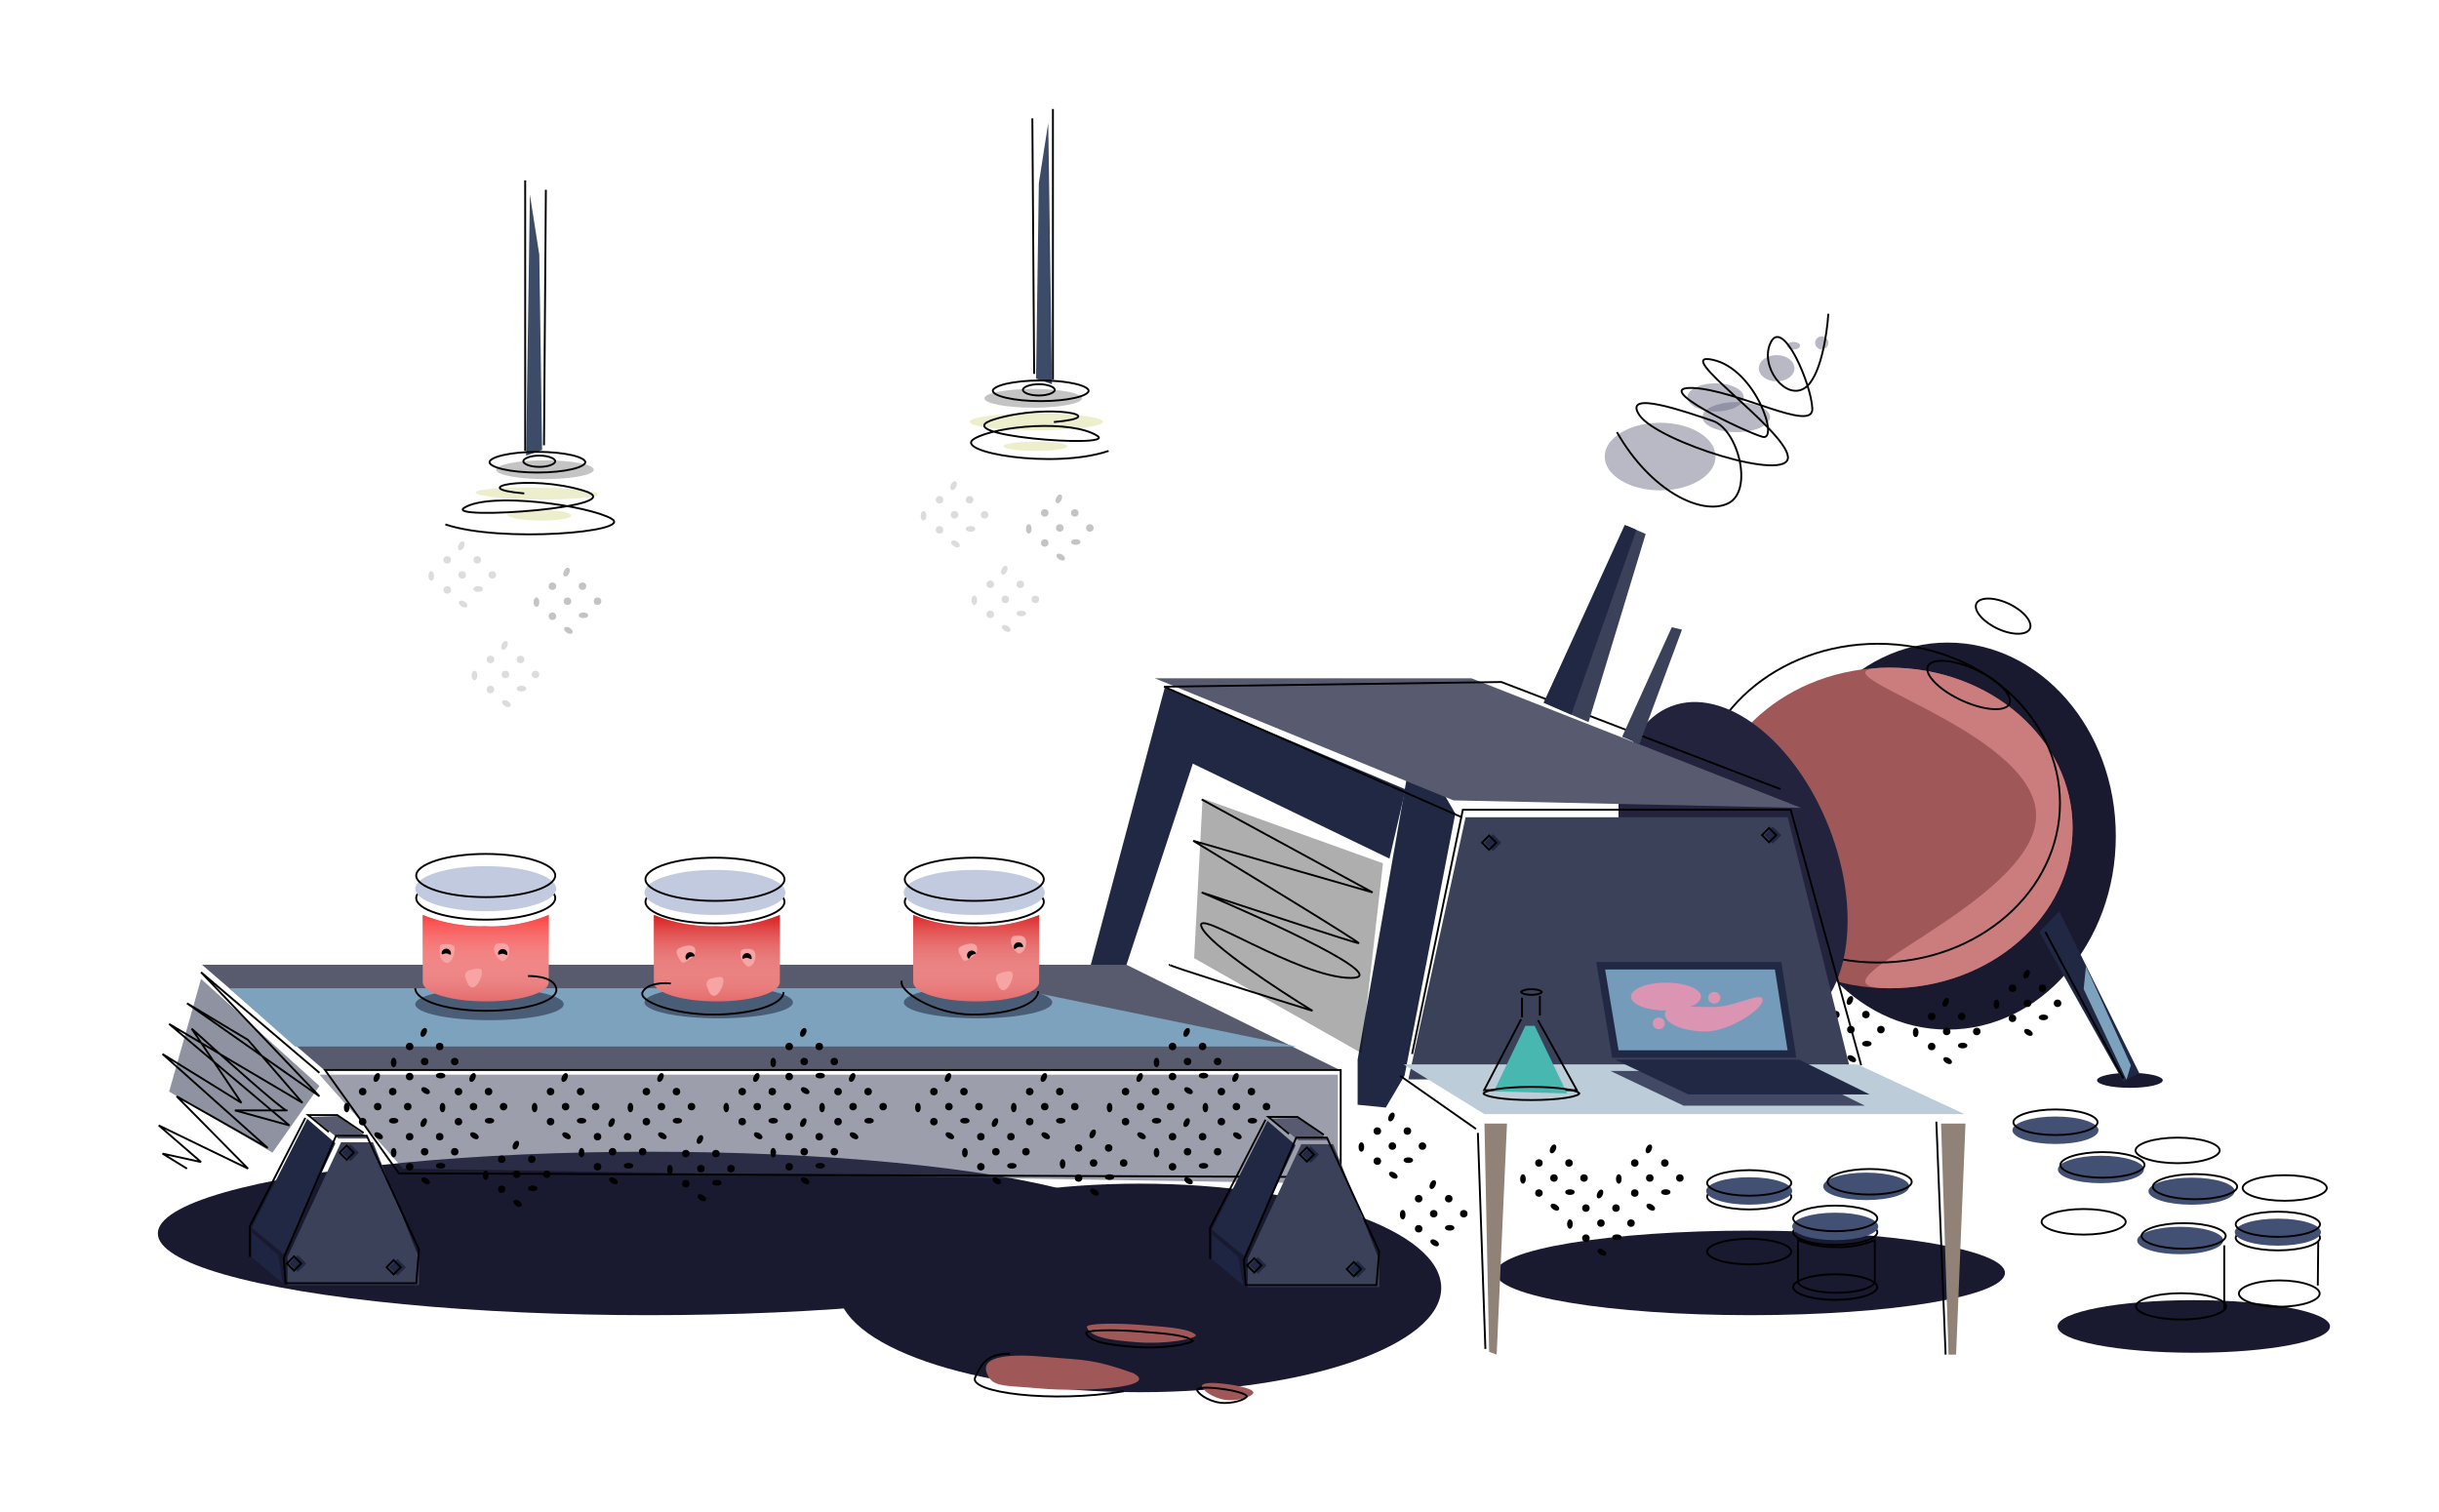 <svg width="1298" height="805" viewBox="0 0 1298 805" fill="none" xmlns="http://www.w3.org/2000/svg">
<ellipse cx="1133.5" cy="575" rx="17.5" ry="4" fill="#191930"/>
<ellipse cx="1036.5" cy="445" rx="89.5" ry="103" fill="#191930"/>
<ellipse cx="1005.6" cy="440.672" rx="97.396" ry="85.328" fill="#9F5757"/>
<path d="M1085.31 496.089L1095.86 485L1138.47 571.14L1129.91 575.62L1085.31 496.089Z" fill="#212844"/>
<path d="M1108.9 526.413L1110.11 514.291L1134 567L1131.67 574.725L1108.9 526.413Z" fill="#7DA2BD"/>
<path d="M1088.5 496L1130 574" stroke="black"/>
<path d="M1103 440.672C1103 487.797 1059.39 526 1005.6 526C951.814 526 1083.6 481.2 1083.6 434.075C1083.6 386.949 951.814 355.344 1005.6 355.344C1059.39 355.344 1103 393.547 1103 440.672Z" fill="#CB7D7D"/>
<path d="M1096.29 427.477C1096.29 474.266 1052.97 512.305 999.396 512.305C945.818 512.305 902.5 474.266 902.5 427.477C902.5 380.688 945.818 342.649 999.396 342.649C1052.97 342.649 1096.29 380.688 1096.29 427.477Z" stroke="black"/>
<path d="M1080.39 334.322C1079.79 336.072 1077.75 337.156 1074.66 337.297C1071.6 337.437 1067.69 336.64 1063.65 334.847C1059.62 333.055 1056.26 330.627 1054.11 328.173C1051.92 325.688 1051.07 323.325 1051.68 321.575C1052.28 319.824 1054.32 318.741 1057.41 318.599C1060.47 318.459 1064.38 319.257 1068.42 321.049C1072.46 322.841 1075.81 325.269 1077.97 327.724C1080.15 330.208 1081 332.571 1080.39 334.322Z" stroke="black"/>
<path d="M1069.54 374.277C1069.17 375.345 1068.27 376.177 1066.84 376.726C1065.42 377.274 1063.51 377.519 1061.25 377.44C1056.73 377.283 1050.87 375.837 1044.75 373.123C1038.63 370.408 1033.47 366.956 1030.05 363.589C1028.34 361.904 1027.09 360.26 1026.37 358.76C1025.66 357.26 1025.49 355.954 1025.86 354.885C1026.23 353.817 1027.13 352.985 1028.56 352.436C1029.99 351.887 1031.89 351.643 1034.15 351.722C1038.68 351.879 1044.54 353.325 1050.65 356.039C1056.77 358.754 1061.94 362.205 1065.35 365.573C1067.06 367.257 1068.31 368.902 1069.03 370.402C1069.75 371.902 1069.91 373.208 1069.54 374.277Z" stroke="black"/>
<ellipse cx="922.288" cy="460.76" rx="55" ry="91" transform="rotate(-21.291 922.288 460.76)" fill="#23233D"/>
<circle cx="977" cy="540" r="2" fill="black"/>
<circle cx="985" cy="548" r="2" fill="black"/>
<circle cx="993" cy="540" r="2" fill="black"/>
<ellipse cx="993.5" cy="555.5" rx="2.5" ry="1.5" fill="black"/>
<ellipse cx="984.5" cy="532.5" rx="1.5" ry="2.5" transform="rotate(25.054 984.5 532.5)" fill="black"/>
<circle cx="1001" cy="548" r="2" fill="black"/>
<ellipse cx="985.5" cy="563.5" rx="2.5" ry="1.5" transform="rotate(31.672 985.5 563.5)" fill="black"/>
<ellipse cx="968.5" cy="548.5" rx="1.5" ry="2.5" fill="black"/>
<circle cx="977" cy="556" r="2" fill="black"/>
<ellipse cx="606.5" cy="685.5" rx="160.5" ry="55.5" fill="#191930"/>
<ellipse cx="931.5" cy="677.5" rx="135.5" ry="22.5" fill="#191930"/>
<ellipse cx="345.5" cy="656.5" rx="261.5" ry="43.5" fill="#191930"/>
<path d="M107.5 513.5H599.5L713 569.5H172.5L107.5 513.5Z" fill="#585B6E"/>
<path d="M122 526H539.5L690 557H157L122 526Z" fill="#7DA2BD"/>
<path opacity="0.5" d="M170 572H712V630L214.5 622L170 572Z" fill="#3B4158"/>
<path d="M212.258 624.501L172.972 569.5H713.5V626.498L212.258 624.501Z" stroke="black"/>
<path opacity="0.5" d="M107 521L170 578L145 613.5L90 581L107 521Z" fill="#212844"/>
<path d="M170 571L107 517.5L170 583.5L99.5 534L132 553.5L161 587L90 545L154 599L125 591C135 591 154.5 591 152.5 591C150.5 591 118 562 102 547.5L128.5 587L86.5 561L142.5 611L94 583.5L132 622L84.5 599L107 618.5L86.5 614L99.5 622" stroke="black"/>
<path d="M181.5 608H198.5L223 669.5V684H153V669L181.5 608Z" fill="#3B4158"/>
<path d="M196.5 606L180 594L166 594.5L180 606H196.5Z" fill="#585B6F"/>
<path d="M193.5 603L179.5 593.5H164L175 602.5" stroke="black"/>
<path d="M151 667.5L178.5 608.5L163.5 595.5L134 653.5L151 667.5Z" fill="#212844"/>
<path d="M134 669.228L150.5 683L148 668L134 656V669.228Z" fill="#1E2543"/>
<path d="M151.007 669.585L178.83 604.5H195.179L222.991 665.09L221.539 683H151.966L151.007 669.585Z" stroke="black"/>
<rect x="182" y="613.5" width="6.364" height="6.364" transform="rotate(-45 182 613.5)" fill="#212844"/>
<rect x="180.707" y="613.5" width="5.364" height="5.364" transform="rotate(-45 180.707 613.5)" stroke="black"/>
<rect x="207" y="674.5" width="6.364" height="6.364" transform="rotate(-45 207 674.5)" fill="#212844"/>
<rect x="205.707" y="674.5" width="5.364" height="5.364" transform="rotate(-45 205.707 674.5)" stroke="black"/>
<rect x="154" y="672.5" width="6.364" height="6.364" transform="rotate(-45 154 672.5)" fill="#212844"/>
<rect x="152.707" y="672.5" width="5.364" height="5.364" transform="rotate(-45 152.707 672.5)" stroke="black"/>
<path d="M162.5 595L133 652.5V669" stroke="black"/>
<path d="M779.965 435H951.412L986 574.5H749.5L779.965 435Z" fill="#3B4158"/>
<path d="M990.5 567L953 431H778.5L751.5 561" stroke="black"/>
<path d="M752.083 394.5L722.5 564V588L737.5 589.5L747.5 572.5L774.5 433L752.083 394.5Z" fill="#212844"/>
<path d="M739.463 457L634 406.072L643.542 376L748 420.138L739.463 457Z" fill="#212844"/>
<path d="M620 365.5L644.5 377L599.5 513.5H580.5L620 365.5Z" fill="#212844"/>
<path d="M614.5 361L773.5 426L958.5 430L783 361H614.5Z" fill="#585B6F"/>
<path d="M778 435L619.5 365.5L799 363L947.5 420" stroke="black"/>
<rect x="790" y="448.5" width="6.364" height="6.364" transform="rotate(-45 790 448.5)" fill="#212844"/>
<rect x="788.707" y="448.5" width="5.364" height="5.364" transform="rotate(-45 788.707 448.5)" stroke="black"/>
<rect x="939" y="444.5" width="6.364" height="6.364" transform="rotate(-45 939 444.5)" fill="#212844"/>
<rect x="937.707" y="444.5" width="5.364" height="5.364" transform="rotate(-45 937.707 444.5)" stroke="black"/>
<path opacity="0.32" d="M640 425L736 459.5L724.5 560.5L635.5 510L640 425Z" fill="black"/>
<path d="M639.5 425.5L730.5 475L635 447.5C665 465.667 724.6 502 723 502C721.4 502 666.667 484 639.5 475C675.333 490.167 741.4 520.5 719 520.5C691 520.5 634.5 482 639.5 493.5C643.5 502.7 680.5 527 698.5 538C672.167 529.833 620.1 513.5 622.5 513.5" stroke="black"/>
<path d="M790 598H802L796.5 721L792.5 719.5L790 598Z" fill="#918278"/>
<path d="M1033 598H1046L1041 721H1037L1033 598Z" fill="#918278"/>
<path d="M747 566.5H988.5L1045.5 593H790L747 566.5Z" fill="#BCCCD8"/>
<path d="M745.17 572.624L785.518 600.882" stroke="black"/>
<path d="M692.5 609H709.5L734 670.5V685H664V670L692.5 609Z" fill="#3B4158"/>
<path d="M707.5 607L691 595L677 595.5L691 607H707.5Z" fill="#585B6F"/>
<path d="M704.5 604L690.5 594.5H675L686 603.5" stroke="black"/>
<path d="M662 668.5L689.5 609.5L674.5 596.5L645 654.5L662 668.5Z" fill="#212844"/>
<path d="M645 670.228L661.5 684L659 669L645 657V670.228Z" fill="#1E2543"/>
<path d="M662.007 670.585L689.83 605.5H706.179L733.991 666.09L732.539 684H662.966L662.007 670.585Z" stroke="black"/>
<rect x="693" y="614.5" width="6.364" height="6.364" transform="rotate(-45 693 614.5)" fill="#212844"/>
<rect x="691.707" y="614.5" width="5.364" height="5.364" transform="rotate(-45 691.707 614.5)" stroke="black"/>
<rect x="718" y="675.5" width="6.364" height="6.364" transform="rotate(-45 718 675.5)" fill="#212844"/>
<rect x="716.707" y="675.5" width="5.364" height="5.364" transform="rotate(-45 716.707 675.5)" stroke="black"/>
<rect x="665" y="673.5" width="6.364" height="6.364" transform="rotate(-45 665 673.5)" fill="#212844"/>
<rect x="663.707" y="673.5" width="5.364" height="5.364" transform="rotate(-45 663.707 673.5)" stroke="black"/>
<path d="M673.5 596L644 653.5V670" stroke="black"/>
<ellipse cx="993.168" cy="631.444" rx="22.895" ry="7.308" fill="#415073"/>
<path d="M1017.39 629.008C1017.39 629.788 1016.9 630.62 1015.79 631.453C1014.7 632.28 1013.08 633.047 1011.04 633.699C1006.96 635.002 1001.29 635.816 995 635.816C988.715 635.816 983.045 635.002 978.963 633.699C976.919 633.047 975.302 632.28 974.206 631.453C973.101 630.62 972.605 629.788 972.605 629.008C972.605 628.227 973.101 627.395 974.206 626.562C975.302 625.735 976.919 624.969 978.963 624.316C983.045 623.013 988.715 622.199 995 622.199C1001.29 622.199 1006.96 623.013 1011.04 624.316C1013.08 624.969 1014.7 625.735 1015.79 626.562C1016.9 627.395 1017.39 628.227 1017.39 629.008Z" stroke="black"/>
<path d="M976.99 663.722C976.99 663.722 986.758 664.635 997.747 660.068V681.809C997.747 685.274 988.739 688.083 977.295 688.083C965.85 688.083 956.842 685.274 956.842 681.809V660.068C967.221 664.331 976.99 663.722 976.99 663.722Z" stroke="black"/>
<path d="M999.079 685.038C999.079 685.818 998.583 686.65 997.479 687.483C996.383 688.31 994.765 689.077 992.721 689.729C988.639 691.032 982.969 691.846 976.684 691.846C970.399 691.846 964.729 691.032 960.647 689.729C958.603 689.077 956.986 688.31 955.89 687.483C954.786 686.65 954.289 685.818 954.289 685.038C954.289 684.257 954.786 683.425 955.89 682.592C956.986 681.765 958.603 680.999 960.647 680.346C964.729 679.043 970.399 678.229 976.684 678.229C982.969 678.229 988.639 679.043 992.721 680.346C994.765 680.999 996.383 681.765 997.479 682.592C998.583 683.425 999.079 684.257 999.079 685.038Z" stroke="black"/>
<path d="M999.079 655.805C999.079 656.585 998.583 657.417 997.479 658.25C996.383 659.077 994.765 659.844 992.721 660.496C988.639 661.799 982.969 662.613 976.684 662.613C970.399 662.613 964.729 661.799 960.647 660.496C958.603 659.844 956.986 659.077 955.89 658.25C954.786 657.417 954.289 656.585 954.289 655.805C954.289 655.024 954.786 654.192 955.89 653.359C956.986 652.532 958.603 651.765 960.647 651.113C964.729 649.81 970.399 648.996 976.684 648.996C982.969 648.996 988.639 649.81 992.721 651.113C994.765 651.765 996.383 652.532 997.479 653.359C998.583 654.192 999.079 655.024 999.079 655.805Z" stroke="black"/>
<ellipse cx="976.684" cy="652.759" rx="22.895" ry="7.308" fill="#415073"/>
<path d="M999.079 648.496C999.079 649.277 998.583 650.108 997.479 650.942C996.383 651.769 994.765 652.535 992.721 653.188C988.639 654.491 982.969 655.305 976.684 655.305C970.399 655.305 964.729 654.491 960.647 653.188C958.603 652.535 956.986 651.769 955.89 650.942C954.786 650.108 954.289 649.277 954.289 648.496C954.289 647.716 954.786 646.884 955.89 646.051C956.986 645.223 958.603 644.457 960.647 643.805C964.729 642.502 970.399 641.688 976.684 641.688C982.969 641.688 988.639 642.502 992.721 643.805C994.765 644.457 996.383 645.223 997.479 646.051C998.583 646.884 999.079 647.716 999.079 648.496Z" stroke="black"/>
<path d="M953.289 666.158C953.289 666.939 952.793 667.77 951.689 668.604C950.593 669.431 948.975 670.197 946.932 670.849C942.85 672.152 937.18 672.966 930.895 672.966C924.61 672.966 918.94 672.152 914.858 670.849C912.814 670.197 911.196 669.431 910.1 668.604C908.996 667.77 908.5 666.939 908.5 666.158C908.5 665.377 908.996 664.546 910.1 663.712C911.196 662.885 912.814 662.119 914.858 661.466C918.94 660.164 924.61 659.35 930.895 659.35C937.18 659.35 942.85 660.164 946.932 661.466C948.975 662.119 950.593 662.885 951.689 663.712C952.793 664.546 953.289 665.377 953.289 666.158Z" stroke="black"/>
<path d="M953.289 636.925C953.289 637.706 952.793 638.537 951.689 639.37C950.593 640.198 948.975 640.964 946.932 641.616C942.85 642.919 937.18 643.733 930.895 643.733C924.61 643.733 918.94 642.919 914.858 641.616C912.814 640.964 911.196 640.198 910.1 639.37C908.996 638.537 908.5 637.706 908.5 636.925C908.5 636.144 908.996 635.313 910.1 634.479C911.196 633.652 912.814 632.886 914.858 632.233C918.94 630.93 924.61 630.117 930.895 630.117C937.18 630.117 942.85 630.93 946.932 632.233C948.975 632.886 950.593 633.652 951.689 634.479C952.793 635.313 953.289 636.144 953.289 636.925Z" stroke="black"/>
<ellipse cx="930.895" cy="633.88" rx="22.895" ry="7.308" fill="#415073"/>
<path d="M953.289 629.617C953.289 630.397 952.793 631.229 951.689 632.062C950.593 632.889 948.975 633.656 946.932 634.308C942.85 635.611 937.18 636.425 930.895 636.425C924.61 636.425 918.94 635.611 914.858 634.308C912.814 633.656 911.196 632.889 910.1 632.062C908.996 631.229 908.5 630.397 908.5 629.617C908.5 628.836 908.996 628.004 910.1 627.171C911.196 626.344 912.814 625.578 914.858 624.925C918.94 623.622 924.61 622.808 930.895 622.808C937.18 622.808 942.85 623.622 946.932 624.925C948.975 625.578 950.593 626.344 951.689 627.171C952.793 628.004 953.289 628.836 953.289 629.617Z" stroke="black"/>
<path d="M896 588.5H992.5L955 570H857L896 588.5Z" fill="#424965"/>
<path d="M820.5 528C820.5 528.057 820.466 528.191 820.219 528.386C819.978 528.576 819.598 528.769 819.085 528.94C818.062 529.281 816.618 529.5 815 529.5C813.382 529.5 811.938 529.281 810.915 528.94C810.402 528.769 810.022 528.576 809.781 528.386C809.534 528.191 809.5 528.057 809.5 528C809.5 527.943 809.534 527.809 809.781 527.614C810.022 527.424 810.402 527.231 810.915 527.06C811.938 526.719 813.382 526.5 815 526.5C816.618 526.5 818.062 526.719 819.085 527.06C819.598 527.231 819.978 527.424 820.219 527.614C820.466 527.809 820.5 527.943 820.5 528Z" stroke="black"/>
<path d="M819.5 530V540.5" stroke="black"/>
<path d="M810 531V541.5" stroke="black"/>
<path d="M809.5 542.5L789.818 580.25H839.182L818.5 543" stroke="black"/>
<path d="M811.785 546H816.722L834 582L795 580.857L811.785 546Z" fill="#48B7B0"/>
<path d="M840.5 582C840.5 582.04 840.472 582.18 840.171 582.406C839.882 582.624 839.424 582.855 838.786 583.087C837.516 583.549 835.649 583.974 833.309 584.334C828.636 585.053 822.162 585.5 815 585.5C807.838 585.5 801.364 585.053 796.691 584.334C794.351 583.974 792.484 583.549 791.214 583.087C790.576 582.855 790.118 582.624 789.829 582.406C789.528 582.18 789.5 582.04 789.5 582C789.5 581.96 789.528 581.82 789.829 581.594C790.118 581.376 790.576 581.145 791.214 580.913C792.484 580.451 794.351 580.026 796.691 579.666C801.364 578.947 807.838 578.5 815 578.5C822.162 578.5 828.636 578.947 833.309 579.666C835.649 580.026 837.516 580.451 838.786 580.913C839.424 581.145 839.882 581.376 840.171 581.594C840.472 581.82 840.5 581.96 840.5 582Z" stroke="black"/>
<line x1="786.5" y1="602.983" x2="790.5" y2="717.983" stroke="black"/>
<line x1="1030.5" y1="596.98" x2="1035.42" y2="720.983" stroke="black"/>
<circle cx="819" cy="619" r="2" fill="black"/>
<circle cx="827" cy="627" r="2" fill="black"/>
<circle cx="835" cy="619" r="2" fill="black"/>
<ellipse cx="835.5" cy="634.5" rx="2.5" ry="1.5" fill="black"/>
<ellipse cx="826.5" cy="611.5" rx="1.5" ry="2.5" transform="rotate(25.054 826.5 611.5)" fill="black"/>
<circle cx="843" cy="627" r="2" fill="black"/>
<ellipse cx="827.5" cy="642.5" rx="2.5" ry="1.5" transform="rotate(31.672 827.5 642.5)" fill="black"/>
<ellipse cx="810.5" cy="627.5" rx="1.5" ry="2.5" fill="black"/>
<circle cx="819" cy="635" r="2" fill="black"/>
<circle cx="844" cy="643" r="2" fill="black"/>
<circle cx="852" cy="651" r="2" fill="black"/>
<circle cx="860" cy="643" r="2" fill="black"/>
<ellipse cx="860.5" cy="658.5" rx="2.5" ry="1.5" fill="black"/>
<ellipse cx="851.5" cy="635.5" rx="1.5" ry="2.5" transform="rotate(25.054 851.5 635.5)" fill="black"/>
<circle cx="868" cy="651" r="2" fill="black"/>
<ellipse cx="852.5" cy="666.5" rx="2.5" ry="1.5" transform="rotate(31.672 852.5 666.5)" fill="black"/>
<ellipse cx="835.5" cy="651.5" rx="1.5" ry="2.5" fill="black"/>
<circle cx="844" cy="659" r="2" fill="black"/>
<circle cx="870" cy="619" r="2" fill="black"/>
<circle cx="878" cy="627" r="2" fill="black"/>
<circle cx="886" cy="619" r="2" fill="black"/>
<ellipse cx="886.5" cy="634.5" rx="2.5" ry="1.5" fill="black"/>
<ellipse cx="877.5" cy="611.5" rx="1.5" ry="2.5" transform="rotate(25.054 877.5 611.5)" fill="black"/>
<circle cx="894" cy="627" r="2" fill="black"/>
<ellipse cx="878.5" cy="642.5" rx="2.5" ry="1.5" transform="rotate(31.672 878.5 642.5)" fill="black"/>
<ellipse cx="861.5" cy="627.5" rx="1.5" ry="2.5" fill="black"/>
<circle cx="870" cy="635" r="2" fill="black"/>
<circle cx="1071" cy="526" r="2" fill="black"/>
<circle cx="1079" cy="534" r="2" fill="black"/>
<circle cx="1087" cy="526" r="2" fill="black"/>
<ellipse cx="1087.5" cy="541.5" rx="2.5" ry="1.5" fill="black"/>
<ellipse cx="1078.5" cy="518.5" rx="1.5" ry="2.5" transform="rotate(25.054 1078.5 518.5)" fill="black"/>
<circle cx="1095" cy="534" r="2" fill="black"/>
<ellipse cx="1079.5" cy="549.5" rx="2.5" ry="1.5" transform="rotate(31.672 1079.5 549.5)" fill="black"/>
<ellipse cx="1062.5" cy="534.5" rx="1.5" ry="2.5" fill="black"/>
<circle cx="1071" cy="542" r="2" fill="black"/>
<circle cx="733" cy="602" r="2" fill="black"/>
<circle cx="741" cy="610" r="2" fill="black"/>
<circle cx="749" cy="602" r="2" fill="black"/>
<ellipse cx="749.5" cy="617.5" rx="2.5" ry="1.5" fill="black"/>
<ellipse cx="740.5" cy="594.5" rx="1.5" ry="2.5" transform="rotate(25.054 740.5 594.5)" fill="black"/>
<circle cx="757" cy="610" r="2" fill="black"/>
<ellipse cx="741.5" cy="625.5" rx="2.5" ry="1.5" transform="rotate(31.672 741.5 625.5)" fill="black"/>
<ellipse cx="724.5" cy="610.5" rx="1.5" ry="2.5" fill="black"/>
<circle cx="733" cy="618" r="2" fill="black"/>
<circle cx="755" cy="638" r="2" fill="black"/>
<circle cx="763" cy="646" r="2" fill="black"/>
<circle cx="771" cy="638" r="2" fill="black"/>
<ellipse cx="771.5" cy="653.5" rx="2.5" ry="1.5" fill="black"/>
<ellipse cx="762.5" cy="630.5" rx="1.5" ry="2.5" transform="rotate(25.054 762.5 630.5)" fill="black"/>
<circle cx="779" cy="646" r="2" fill="black"/>
<ellipse cx="763.5" cy="661.5" rx="2.5" ry="1.5" transform="rotate(31.672 763.5 661.5)" fill="black"/>
<ellipse cx="746.5" cy="646.5" rx="1.5" ry="2.5" fill="black"/>
<circle cx="755" cy="654" r="2" fill="black"/>
<circle cx="1028" cy="541" r="2" fill="black"/>
<circle cx="1036" cy="549" r="2" fill="black"/>
<circle cx="1044" cy="541" r="2" fill="black"/>
<ellipse cx="1044.5" cy="556.5" rx="2.5" ry="1.5" fill="black"/>
<ellipse cx="1035.5" cy="533.5" rx="1.5" ry="2.5" transform="rotate(25.054 1035.5 533.5)" fill="black"/>
<circle cx="1052" cy="549" r="2" fill="black"/>
<ellipse cx="1036.5" cy="564.5" rx="2.5" ry="1.5" transform="rotate(31.672 1036.5 564.5)" fill="black"/>
<ellipse cx="1019.5" cy="549.5" rx="1.5" ry="2.5" fill="black"/>
<circle cx="1028" cy="557" r="2" fill="black"/>
<path d="M636.515 710.658C636.402 712.446 621.247 715.638 605.195 714.417C589.144 713.196 580.026 711.539 578.387 706.237C578.5 704.449 591.605 703.99 607.656 705.21C623.708 706.431 633.537 707.357 636.515 710.658Z" fill="#9F5757"/>
<path d="M631.844 712.057C633.209 712.546 634.211 713.1 634.884 713.725C634.805 713.789 634.695 713.863 634.547 713.945C634.133 714.178 633.506 714.432 632.676 714.694C631.022 715.215 628.642 715.739 625.753 716.171C619.976 717.035 612.212 717.525 604.227 716.918C596.199 716.307 589.951 715.59 585.512 714.375C581.155 713.182 578.72 711.557 577.921 709.268C577.976 709.22 578.072 709.157 578.229 709.086C578.576 708.929 579.113 708.778 579.847 708.643C581.307 708.374 583.429 708.188 586.069 708.096C591.342 707.911 598.611 708.1 606.625 708.709C614.656 709.32 621.103 709.855 625.913 710.648C628.318 711.044 630.293 711.501 631.844 712.057ZM577.877 709.314C577.876 709.315 577.876 709.315 577.876 709.315L577.877 709.314Z" stroke="black"/>
<path d="M603.048 730.834C618.517 738.87 573.821 740.893 554.021 739.047C534.222 737.201 527.582 738.7 524.979 730.256C522.377 721.812 537.065 720.374 556.864 722.22C576.663 724.065 581.018 722.991 603.048 730.834Z" fill="#9F5757"/>
<path d="M598 740.5C559.5 747 515.276 741.084 518.959 733.138C522.5 725.5 525.5 720.5 537.5 720.5" stroke="black"/>
<path d="M639.616 737.658C639.825 735.724 646.005 735.791 652.901 736.685C659.797 737.579 667.231 739.329 667.022 741.263C666.813 743.198 659.117 745.971 652.221 745.077C645.325 744.183 639.407 739.593 639.616 737.658Z" fill="#9F5757"/>
<path d="M637.112 739.723C637.132 739.54 637.304 739.276 637.983 739.038C638.633 738.81 639.584 738.667 640.784 738.612C643.175 738.5 646.41 738.737 649.848 739.182C653.282 739.628 656.836 740.284 659.496 741.065C660.83 741.457 661.909 741.871 662.631 742.29C662.993 742.501 663.237 742.696 663.38 742.866C663.518 743.031 663.533 743.136 663.526 743.199C663.517 743.289 663.453 743.449 663.243 743.671C663.04 743.887 662.735 744.125 662.328 744.37C661.516 744.86 660.361 745.345 658.981 745.749C656.221 746.557 652.642 747.016 649.275 746.58C645.911 746.144 642.779 744.804 640.518 743.338C639.388 742.605 638.491 741.851 637.897 741.179C637.6 740.843 637.389 740.539 637.26 740.279C637.128 740.015 637.1 739.833 637.112 739.723Z" stroke="black"/>
<path d="M859.694 561L851.861 514H946.289L953.662 561H859.694Z" fill="#749CBA" stroke="#212844" stroke-width="4"/>
<path d="M898.5 582.5H995L957.5 564H859.5L898.5 582.5Z" fill="#212844"/>
<ellipse rx="18.624" ry="7.429" transform="matrix(1 0 0 -1 886.624 530.429)" fill="#DC94B3"/>
<path d="M938 532.286C938 527.157 923.729 536 911.67 536C899.611 536 885.982 534.586 885.982 539.714C885.982 544.843 895.757 549 907.817 549C919.876 549 938 537.414 938 532.286Z" fill="#DC94B3"/>
<ellipse cx="882.771" cy="544.667" rx="3.211" ry="3.095" fill="#DC94B3"/>
<ellipse cx="912.312" cy="531.048" rx="3.211" ry="3.095" fill="#DC94B3"/>
<ellipse cx="285.665" cy="262.613" rx="32.587" ry="3.174" transform="rotate(0.772 285.665 262.613)" fill="#EDEECC"/>
<ellipse cx="287.033" cy="274.157" rx="16.995" ry="2.928" transform="rotate(0.772 287.033 274.157)" fill="#EDEECC"/>
<path d="M282 103.5L287 135.5L288.5 239.5L280 242.5L282 103.5Z" fill="#3C4B67"/>
<path d="M237 279.122C266.5 289.122 337.5 283.122 325.5 276.122C313.5 269.122 260.664 261.52 247 270.311C236.5 277.066 339.5 269.878 310.5 261.122C281.5 252.367 246.5 259.856 279 262.622" stroke="black"/>
<ellipse cx="290" cy="250" rx="26" ry="5" fill="#C4C4C4"/>
<path d="M311.5 246C311.5 246.258 311.389 246.549 311.098 246.877C310.803 247.209 310.347 247.553 309.717 247.897C308.459 248.583 306.606 249.217 304.272 249.755C299.614 250.83 293.153 251.5 286 251.5C278.847 251.5 272.386 250.83 267.728 249.755C265.394 249.217 263.541 248.583 262.283 247.897C261.653 247.553 261.197 247.209 260.902 246.877C260.611 246.549 260.5 246.258 260.5 246C260.5 245.742 260.611 245.451 260.902 245.123C261.197 244.791 261.653 244.447 262.283 244.103C263.541 243.417 265.394 242.783 267.728 242.245C272.386 241.17 278.847 240.5 286 240.5C293.153 240.5 299.614 241.17 304.272 242.245C306.606 242.783 308.459 243.417 309.717 244.103C310.347 244.447 310.803 244.791 311.098 245.123C311.389 245.451 311.5 245.742 311.5 246Z" stroke="black"/>
<path d="M295.5 245.5C295.5 245.796 295.348 246.133 294.954 246.494C294.561 246.856 293.963 247.205 293.183 247.509C291.625 248.115 289.439 248.5 287 248.5C284.561 248.5 282.375 248.115 280.817 247.509C280.037 247.205 279.439 246.856 279.046 246.494C278.652 246.133 278.5 245.796 278.5 245.5C278.5 245.204 278.652 244.867 279.046 244.506C279.439 244.144 280.037 243.795 280.817 243.491C282.375 242.885 284.561 242.5 287 242.5C289.439 242.5 291.625 242.885 293.183 243.491C293.963 243.795 294.561 244.144 294.954 244.506C295.348 244.867 295.5 245.204 295.5 245.5Z" stroke="black"/>
<line x1="279.5" y1="240" x2="279.5" y2="96" stroke="black"/>
<line x1="289.5" y1="236.996" x2="290.5" y2="100.996" stroke="black"/>
<ellipse rx="35.5" ry="4.5" transform="matrix(-1 0 0 1 551.5 224.5)" fill="#EDEECC"/>
<ellipse rx="17" ry="2.5" transform="matrix(-1 0 0 1 551 237.5)" fill="#EDEECC"/>
<path d="M557.853 65.5L552.853 97.5L551.353 201.5L559.853 204.5L557.853 65.5Z" fill="#3C4B67"/>
<path d="M590 240C560.5 250 506.5 240.5 518.5 233.5C530.5 226.5 570.336 223.209 584 232C594.5 238.755 500.353 231.878 529.353 223.122C558.353 214.367 593.353 221.856 560.853 224.622" stroke="black"/>
<ellipse rx="26" ry="5" transform="matrix(-1 0 0 1 549.853 212)" fill="#C4C4C4"/>
<path d="M528.353 208C528.353 208.258 528.463 208.549 528.755 208.877C529.049 209.209 529.506 209.553 530.135 209.897C531.393 210.583 533.247 211.217 535.58 211.755C540.239 212.83 546.699 213.5 553.853 213.5C561.006 213.5 567.466 212.83 572.125 211.755C574.458 211.217 576.312 210.583 577.57 209.897C578.199 209.553 578.656 209.209 578.95 208.877C579.242 208.549 579.353 208.258 579.353 208C579.353 207.742 579.242 207.451 578.95 207.123C578.656 206.791 578.199 206.447 577.57 206.103C576.312 205.417 574.458 204.783 572.125 204.245C567.466 203.17 561.006 202.5 553.853 202.5C546.699 202.5 540.239 203.17 535.58 204.245C533.247 204.783 531.393 205.417 530.135 206.103C529.506 206.447 529.049 206.791 528.755 207.123C528.463 207.451 528.353 207.742 528.353 208Z" stroke="black"/>
<path d="M544.353 207.5C544.353 207.796 544.505 208.133 544.898 208.494C545.292 208.856 545.889 209.205 546.67 209.509C548.227 210.115 550.413 210.5 552.853 210.5C555.292 210.5 557.478 210.115 559.035 209.509C559.816 209.205 560.413 208.856 560.807 208.494C561.2 208.133 561.353 207.796 561.353 207.5C561.353 207.204 561.2 206.867 560.807 206.506C560.413 206.144 559.816 205.795 559.035 205.491C557.478 204.885 555.292 204.5 552.853 204.5C550.413 204.5 548.227 204.885 546.67 205.491C545.889 205.795 545.292 206.144 544.898 206.506C544.505 206.867 544.353 207.204 544.353 207.5Z" stroke="black"/>
<line y1="-0.5" x2="144" y2="-0.5" transform="matrix(0 -1 -1 0 559.853 202)" stroke="black"/>
<line y1="-0.5" x2="136.004" y2="-0.5" transform="matrix(-0.007 -1 -1 0.007 549.853 199)" stroke="black"/>
<g opacity="0.6">
<circle cx="238" cy="298" r="2" fill="#C4C4C4"/>
<circle cx="246" cy="306" r="2" fill="#C4C4C4"/>
<circle cx="254" cy="298" r="2" fill="#C4C4C4"/>
<ellipse cx="254.5" cy="313.5" rx="2.5" ry="1.5" fill="#C4C4C4"/>
<ellipse cx="245.5" cy="290.5" rx="1.5" ry="2.5" transform="rotate(25.054 245.5 290.5)" fill="#C4C4C4"/>
<circle cx="262" cy="306" r="2" fill="#C4C4C4"/>
<ellipse cx="246.5" cy="321.5" rx="2.5" ry="1.5" transform="rotate(31.672 246.5 321.5)" fill="#C4C4C4"/>
<ellipse cx="229.5" cy="306.5" rx="1.5" ry="2.5" fill="#C4C4C4"/>
<circle cx="238" cy="314" r="2" fill="#C4C4C4"/>
</g>
<g opacity="0.6">
<circle cx="261" cy="351" r="2" fill="#C4C4C4"/>
<circle cx="269" cy="359" r="2" fill="#C4C4C4"/>
<circle cx="277" cy="351" r="2" fill="#C4C4C4"/>
<ellipse cx="277.5" cy="366.5" rx="2.5" ry="1.5" fill="#C4C4C4"/>
<ellipse cx="268.5" cy="343.5" rx="1.5" ry="2.5" transform="rotate(25.054 268.5 343.5)" fill="#C4C4C4"/>
<circle cx="285" cy="359" r="2" fill="#C4C4C4"/>
<ellipse cx="269.5" cy="374.5" rx="2.5" ry="1.5" transform="rotate(31.672 269.5 374.5)" fill="#C4C4C4"/>
<ellipse cx="252.5" cy="359.5" rx="1.5" ry="2.5" fill="#C4C4C4"/>
<circle cx="261" cy="367" r="2" fill="#C4C4C4"/>
</g>
<circle cx="556" cy="273" r="2" fill="#C4C4C4"/>
<circle cx="564" cy="281" r="2" fill="#C4C4C4"/>
<circle cx="572" cy="273" r="2" fill="#C4C4C4"/>
<ellipse cx="572.5" cy="288.5" rx="2.5" ry="1.5" fill="#C4C4C4"/>
<ellipse cx="563.5" cy="265.5" rx="1.5" ry="2.5" transform="rotate(25.054 563.5 265.5)" fill="#C4C4C4"/>
<circle cx="580" cy="281" r="2" fill="#C4C4C4"/>
<ellipse cx="564.5" cy="296.5" rx="2.5" ry="1.5" transform="rotate(31.672 564.5 296.5)" fill="#C4C4C4"/>
<ellipse cx="547.5" cy="281.5" rx="1.5" ry="2.5" fill="#C4C4C4"/>
<circle cx="556" cy="289" r="2" fill="#C4C4C4"/>
<g opacity="0.6">
<circle cx="500" cy="266" r="2" fill="#C4C4C4"/>
<circle cx="508" cy="274" r="2" fill="#C4C4C4"/>
<circle cx="516" cy="266" r="2" fill="#C4C4C4"/>
<ellipse cx="516.5" cy="281.5" rx="2.5" ry="1.5" fill="#C4C4C4"/>
<ellipse cx="507.5" cy="258.5" rx="1.5" ry="2.5" transform="rotate(25.054 507.5 258.5)" fill="#C4C4C4"/>
<circle cx="524" cy="274" r="2" fill="#C4C4C4"/>
<ellipse cx="508.5" cy="289.5" rx="2.5" ry="1.5" transform="rotate(31.672 508.5 289.5)" fill="#C4C4C4"/>
<ellipse cx="491.5" cy="274.5" rx="1.5" ry="2.5" fill="#C4C4C4"/>
<circle cx="500" cy="282" r="2" fill="#C4C4C4"/>
</g>
<g opacity="0.6">
<circle cx="527" cy="311" r="2" fill="#C4C4C4"/>
<circle cx="535" cy="319" r="2" fill="#C4C4C4"/>
<circle cx="543" cy="311" r="2" fill="#C4C4C4"/>
<ellipse cx="543.5" cy="326.5" rx="2.5" ry="1.5" fill="#C4C4C4"/>
<ellipse cx="534.5" cy="303.5" rx="1.5" ry="2.5" transform="rotate(25.054 534.5 303.5)" fill="#C4C4C4"/>
<circle cx="551" cy="319" r="2" fill="#C4C4C4"/>
<ellipse cx="535.5" cy="334.5" rx="2.5" ry="1.5" transform="rotate(31.672 535.5 334.5)" fill="#C4C4C4"/>
<ellipse cx="518.5" cy="319.5" rx="1.5" ry="2.5" fill="#C4C4C4"/>
<circle cx="527" cy="327" r="2" fill="#C4C4C4"/>
</g>
<circle cx="294" cy="312" r="2" fill="#C4C4C4"/>
<circle cx="302" cy="320" r="2" fill="#C4C4C4"/>
<circle cx="310" cy="312" r="2" fill="#C4C4C4"/>
<ellipse cx="310.5" cy="327.5" rx="2.5" ry="1.5" fill="#C4C4C4"/>
<ellipse cx="301.5" cy="304.5" rx="1.5" ry="2.5" transform="rotate(25.054 301.5 304.5)" fill="#C4C4C4"/>
<circle cx="318" cy="320" r="2" fill="#C4C4C4"/>
<ellipse cx="302.5" cy="335.5" rx="2.5" ry="1.5" transform="rotate(31.672 302.5 335.5)" fill="#C4C4C4"/>
<ellipse cx="285.5" cy="320.5" rx="1.5" ry="2.5" fill="#C4C4C4"/>
<circle cx="294" cy="328" r="2" fill="#C4C4C4"/>
<circle cx="193" cy="581" r="2" fill="black"/>
<circle cx="201" cy="589" r="2" fill="black"/>
<circle cx="209" cy="581" r="2" fill="black"/>
<ellipse cx="209.5" cy="596.5" rx="2.5" ry="1.5" fill="black"/>
<ellipse cx="200.5" cy="573.5" rx="1.5" ry="2.5" transform="rotate(25.054 200.5 573.5)" fill="black"/>
<circle cx="217" cy="589" r="2" fill="black"/>
<ellipse cx="201.5" cy="604.5" rx="2.5" ry="1.5" transform="rotate(31.672 201.5 604.5)" fill="black"/>
<ellipse cx="184.5" cy="589.5" rx="1.5" ry="2.5" fill="black"/>
<circle cx="193" cy="597" r="2" fill="black"/>
<circle cx="293" cy="581" r="2" fill="black"/>
<circle cx="301" cy="589" r="2" fill="black"/>
<circle cx="309" cy="581" r="2" fill="black"/>
<ellipse cx="309.5" cy="596.5" rx="2.5" ry="1.5" fill="black"/>
<ellipse cx="300.5" cy="573.5" rx="1.5" ry="2.5" transform="rotate(25.054 300.5 573.5)" fill="black"/>
<circle cx="317" cy="589" r="2" fill="black"/>
<ellipse cx="301.5" cy="604.5" rx="2.5" ry="1.5" transform="rotate(31.672 301.5 604.5)" fill="black"/>
<ellipse cx="284.5" cy="589.5" rx="1.5" ry="2.5" fill="black"/>
<circle cx="293" cy="597" r="2" fill="black"/>
<circle cx="395" cy="581" r="2" fill="black"/>
<circle cx="403" cy="589" r="2" fill="black"/>
<circle cx="411" cy="581" r="2" fill="black"/>
<ellipse cx="411.5" cy="596.5" rx="2.5" ry="1.5" fill="black"/>
<ellipse cx="402.5" cy="573.5" rx="1.5" ry="2.5" transform="rotate(25.054 402.5 573.5)" fill="black"/>
<circle cx="419" cy="589" r="2" fill="black"/>
<ellipse cx="403.5" cy="604.5" rx="2.5" ry="1.5" transform="rotate(31.672 403.5 604.5)" fill="black"/>
<ellipse cx="386.5" cy="589.5" rx="1.5" ry="2.5" fill="black"/>
<circle cx="395" cy="597" r="2" fill="black"/>
<circle cx="497" cy="581" r="2" fill="black"/>
<circle cx="505" cy="589" r="2" fill="black"/>
<circle cx="513" cy="581" r="2" fill="black"/>
<ellipse cx="513.5" cy="596.5" rx="2.5" ry="1.5" fill="black"/>
<ellipse cx="504.5" cy="573.5" rx="1.5" ry="2.5" transform="rotate(25.054 504.5 573.5)" fill="black"/>
<circle cx="521" cy="589" r="2" fill="black"/>
<ellipse cx="505.5" cy="604.5" rx="2.5" ry="1.5" transform="rotate(31.672 505.5 604.5)" fill="black"/>
<ellipse cx="488.5" cy="589.5" rx="1.5" ry="2.5" fill="black"/>
<circle cx="497" cy="597" r="2" fill="black"/>
<circle cx="599" cy="581" r="2" fill="black"/>
<circle cx="607" cy="589" r="2" fill="black"/>
<circle cx="615" cy="581" r="2" fill="black"/>
<ellipse cx="615.5" cy="596.5" rx="2.5" ry="1.5" fill="black"/>
<ellipse cx="606.5" cy="573.5" rx="1.5" ry="2.5" transform="rotate(25.054 606.5 573.5)" fill="black"/>
<circle cx="623" cy="589" r="2" fill="black"/>
<ellipse cx="607.5" cy="604.5" rx="2.5" ry="1.5" transform="rotate(31.672 607.5 604.5)" fill="black"/>
<ellipse cx="590.5" cy="589.5" rx="1.5" ry="2.5" fill="black"/>
<circle cx="599" cy="597" r="2" fill="black"/>
<circle cx="218" cy="605" r="2" fill="black"/>
<circle cx="226" cy="613" r="2" fill="black"/>
<circle cx="234" cy="605" r="2" fill="black"/>
<ellipse cx="234.5" cy="620.5" rx="2.5" ry="1.5" fill="black"/>
<ellipse cx="225.5" cy="597.5" rx="1.5" ry="2.5" transform="rotate(25.054 225.5 597.5)" fill="black"/>
<circle cx="242" cy="613" r="2" fill="black"/>
<ellipse cx="226.5" cy="628.5" rx="2.5" ry="1.5" transform="rotate(31.672 226.5 628.5)" fill="black"/>
<ellipse cx="209.5" cy="613.5" rx="1.5" ry="2.5" fill="black"/>
<circle cx="218" cy="621" r="2" fill="black"/>
<circle cx="318" cy="605" r="2" fill="black"/>
<circle cx="326" cy="613" r="2" fill="black"/>
<circle cx="334" cy="605" r="2" fill="black"/>
<ellipse cx="334.5" cy="620.5" rx="2.5" ry="1.5" fill="black"/>
<ellipse cx="325.5" cy="597.5" rx="1.5" ry="2.5" transform="rotate(25.054 325.5 597.5)" fill="black"/>
<circle cx="342" cy="613" r="2" fill="black"/>
<ellipse cx="326.5" cy="628.5" rx="2.5" ry="1.5" transform="rotate(31.672 326.5 628.5)" fill="black"/>
<ellipse cx="309.5" cy="613.5" rx="1.5" ry="2.5" fill="black"/>
<circle cx="318" cy="621" r="2" fill="black"/>
<circle cx="267" cy="617" r="2" fill="black"/>
<circle cx="275" cy="625" r="2" fill="black"/>
<circle cx="283" cy="617" r="2" fill="black"/>
<ellipse cx="283.5" cy="632.5" rx="2.5" ry="1.5" fill="black"/>
<ellipse cx="274.5" cy="609.5" rx="1.5" ry="2.5" transform="rotate(25.054 274.5 609.5)" fill="black"/>
<circle cx="291" cy="625" r="2" fill="black"/>
<ellipse cx="275.5" cy="640.5" rx="2.5" ry="1.5" transform="rotate(31.672 275.5 640.5)" fill="black"/>
<ellipse cx="258.5" cy="625.5" rx="1.5" ry="2.5" fill="black"/>
<circle cx="267" cy="633" r="2" fill="black"/>
<circle cx="365" cy="614" r="2" fill="black"/>
<circle cx="373" cy="622" r="2" fill="black"/>
<circle cx="381" cy="614" r="2" fill="black"/>
<ellipse cx="381.5" cy="629.5" rx="2.5" ry="1.5" fill="black"/>
<ellipse cx="372.5" cy="606.5" rx="1.5" ry="2.5" transform="rotate(25.054 372.5 606.5)" fill="black"/>
<circle cx="389" cy="622" r="2" fill="black"/>
<ellipse cx="373.5" cy="637.5" rx="2.5" ry="1.5" transform="rotate(31.672 373.5 637.5)" fill="black"/>
<ellipse cx="356.5" cy="622.5" rx="1.5" ry="2.5" fill="black"/>
<circle cx="365" cy="630" r="2" fill="black"/>
<circle cx="574" cy="611" r="2" fill="black"/>
<circle cx="582" cy="619" r="2" fill="black"/>
<circle cx="590" cy="611" r="2" fill="black"/>
<ellipse cx="590.5" cy="626.5" rx="2.5" ry="1.5" fill="black"/>
<ellipse cx="581.5" cy="603.5" rx="1.5" ry="2.5" transform="rotate(25.054 581.5 603.5)" fill="black"/>
<circle cx="598" cy="619" r="2" fill="black"/>
<ellipse cx="582.5" cy="634.5" rx="2.5" ry="1.5" transform="rotate(31.672 582.5 634.5)" fill="black"/>
<ellipse cx="565.5" cy="619.5" rx="1.5" ry="2.5" fill="black"/>
<circle cx="574" cy="627" r="2" fill="black"/>
<circle cx="420" cy="605" r="2" fill="black"/>
<circle cx="428" cy="613" r="2" fill="black"/>
<circle cx="436" cy="605" r="2" fill="black"/>
<ellipse cx="436.5" cy="620.5" rx="2.5" ry="1.5" fill="black"/>
<ellipse cx="427.5" cy="597.5" rx="1.5" ry="2.5" transform="rotate(25.054 427.5 597.5)" fill="black"/>
<circle cx="444" cy="613" r="2" fill="black"/>
<ellipse cx="428.5" cy="628.5" rx="2.5" ry="1.5" transform="rotate(31.672 428.5 628.5)" fill="black"/>
<ellipse cx="411.5" cy="613.5" rx="1.5" ry="2.5" fill="black"/>
<circle cx="420" cy="621" r="2" fill="black"/>
<circle cx="522" cy="605" r="2" fill="black"/>
<circle cx="530" cy="613" r="2" fill="black"/>
<circle cx="538" cy="605" r="2" fill="black"/>
<ellipse cx="538.5" cy="620.5" rx="2.5" ry="1.5" fill="black"/>
<ellipse cx="529.5" cy="597.5" rx="1.5" ry="2.5" transform="rotate(25.054 529.5 597.5)" fill="black"/>
<circle cx="546" cy="613" r="2" fill="black"/>
<ellipse cx="530.5" cy="628.5" rx="2.5" ry="1.5" transform="rotate(31.672 530.5 628.5)" fill="black"/>
<ellipse cx="513.5" cy="613.5" rx="1.5" ry="2.5" fill="black"/>
<circle cx="522" cy="621" r="2" fill="black"/>
<circle cx="624" cy="605" r="2" fill="black"/>
<circle cx="632" cy="613" r="2" fill="black"/>
<circle cx="640" cy="605" r="2" fill="black"/>
<ellipse cx="640.5" cy="620.5" rx="2.5" ry="1.5" fill="black"/>
<ellipse cx="631.5" cy="597.5" rx="1.5" ry="2.5" transform="rotate(25.054 631.5 597.5)" fill="black"/>
<circle cx="648" cy="613" r="2" fill="black"/>
<ellipse cx="632.5" cy="628.5" rx="2.5" ry="1.5" transform="rotate(31.672 632.5 628.5)" fill="black"/>
<ellipse cx="615.5" cy="613.5" rx="1.5" ry="2.5" fill="black"/>
<circle cx="624" cy="621" r="2" fill="black"/>
<circle cx="218" cy="557" r="2" fill="black"/>
<circle cx="226" cy="565" r="2" fill="black"/>
<circle cx="234" cy="557" r="2" fill="black"/>
<ellipse cx="234.5" cy="572.5" rx="2.5" ry="1.5" fill="black"/>
<ellipse cx="225.5" cy="549.5" rx="1.5" ry="2.5" transform="rotate(25.054 225.5 549.5)" fill="black"/>
<circle cx="242" cy="565" r="2" fill="black"/>
<ellipse cx="226.5" cy="580.5" rx="2.5" ry="1.5" transform="rotate(31.672 226.5 580.5)" fill="black"/>
<ellipse cx="209.5" cy="565.5" rx="1.5" ry="2.5" fill="black"/>
<circle cx="218" cy="573" r="2" fill="black"/>
<circle cx="420" cy="557" r="2" fill="black"/>
<circle cx="428" cy="565" r="2" fill="black"/>
<circle cx="436" cy="557" r="2" fill="black"/>
<ellipse cx="436.5" cy="572.5" rx="2.5" ry="1.5" fill="black"/>
<ellipse cx="427.5" cy="549.5" rx="1.5" ry="2.5" transform="rotate(25.054 427.5 549.5)" fill="black"/>
<circle cx="444" cy="565" r="2" fill="black"/>
<ellipse cx="428.5" cy="580.5" rx="2.5" ry="1.5" transform="rotate(31.672 428.5 580.5)" fill="black"/>
<ellipse cx="411.5" cy="565.5" rx="1.5" ry="2.5" fill="black"/>
<circle cx="420" cy="573" r="2" fill="black"/>
<circle cx="624" cy="557" r="2" fill="black"/>
<circle cx="632" cy="565" r="2" fill="black"/>
<circle cx="640" cy="557" r="2" fill="black"/>
<ellipse cx="640.5" cy="572.5" rx="2.5" ry="1.5" fill="black"/>
<ellipse cx="631.5" cy="549.5" rx="1.5" ry="2.5" transform="rotate(25.054 631.5 549.5)" fill="black"/>
<circle cx="648" cy="565" r="2" fill="black"/>
<ellipse cx="632.5" cy="580.5" rx="2.5" ry="1.5" transform="rotate(31.672 632.5 580.5)" fill="black"/>
<ellipse cx="615.5" cy="565.5" rx="1.5" ry="2.5" fill="black"/>
<circle cx="624" cy="573" r="2" fill="black"/>
<circle cx="244" cy="581" r="2" fill="black"/>
<circle cx="252" cy="589" r="2" fill="black"/>
<circle cx="260" cy="581" r="2" fill="black"/>
<ellipse cx="260.5" cy="596.5" rx="2.5" ry="1.5" fill="black"/>
<ellipse cx="251.5" cy="573.5" rx="1.5" ry="2.5" transform="rotate(25.054 251.5 573.5)" fill="black"/>
<circle cx="268" cy="589" r="2" fill="black"/>
<ellipse cx="252.5" cy="604.5" rx="2.5" ry="1.5" transform="rotate(31.672 252.5 604.5)" fill="black"/>
<ellipse cx="235.5" cy="589.5" rx="1.5" ry="2.5" fill="black"/>
<circle cx="244" cy="597" r="2" fill="black"/>
<circle cx="344" cy="581" r="2" fill="black"/>
<circle cx="352" cy="589" r="2" fill="black"/>
<circle cx="360" cy="581" r="2" fill="black"/>
<ellipse cx="360.5" cy="596.5" rx="2.5" ry="1.5" fill="black"/>
<ellipse cx="351.5" cy="573.5" rx="1.5" ry="2.5" transform="rotate(25.054 351.5 573.5)" fill="black"/>
<circle cx="368" cy="589" r="2" fill="black"/>
<ellipse cx="352.5" cy="604.5" rx="2.5" ry="1.5" transform="rotate(31.672 352.5 604.5)" fill="black"/>
<ellipse cx="335.5" cy="589.5" rx="1.5" ry="2.5" fill="black"/>
<circle cx="344" cy="597" r="2" fill="black"/>
<circle cx="446" cy="581" r="2" fill="black"/>
<circle cx="454" cy="589" r="2" fill="black"/>
<circle cx="462" cy="581" r="2" fill="black"/>
<ellipse cx="462.5" cy="596.5" rx="2.5" ry="1.5" fill="black"/>
<ellipse cx="453.5" cy="573.5" rx="1.5" ry="2.5" transform="rotate(25.054 453.5 573.5)" fill="black"/>
<circle cx="470" cy="589" r="2" fill="black"/>
<ellipse cx="454.5" cy="604.5" rx="2.5" ry="1.5" transform="rotate(31.672 454.5 604.5)" fill="black"/>
<ellipse cx="437.5" cy="589.5" rx="1.5" ry="2.5" fill="black"/>
<circle cx="446" cy="597" r="2" fill="black"/>
<circle cx="548" cy="581" r="2" fill="black"/>
<circle cx="556" cy="589" r="2" fill="black"/>
<circle cx="564" cy="581" r="2" fill="black"/>
<ellipse cx="564.5" cy="596.5" rx="2.5" ry="1.5" fill="black"/>
<ellipse cx="555.5" cy="573.5" rx="1.5" ry="2.5" transform="rotate(25.054 555.5 573.5)" fill="black"/>
<circle cx="572" cy="589" r="2" fill="black"/>
<ellipse cx="556.5" cy="604.5" rx="2.5" ry="1.5" transform="rotate(31.672 556.5 604.5)" fill="black"/>
<ellipse cx="539.5" cy="589.5" rx="1.5" ry="2.5" fill="black"/>
<circle cx="548" cy="597" r="2" fill="black"/>
<circle cx="650" cy="581" r="2" fill="black"/>
<circle cx="658" cy="589" r="2" fill="black"/>
<circle cx="666" cy="581" r="2" fill="black"/>
<ellipse cx="666.5" cy="596.5" rx="2.5" ry="1.5" fill="black"/>
<ellipse cx="657.5" cy="573.5" rx="1.5" ry="2.5" transform="rotate(25.054 657.5 573.5)" fill="black"/>
<circle cx="674" cy="589" r="2" fill="black"/>
<ellipse cx="658.5" cy="604.5" rx="2.5" ry="1.5" transform="rotate(31.672 658.5 604.5)" fill="black"/>
<ellipse cx="641.5" cy="589.5" rx="1.5" ry="2.5" fill="black"/>
<circle cx="650" cy="597" r="2" fill="black"/>
<ellipse opacity="0.5" cx="520.5" cy="533.5" rx="39.5" ry="8.5" fill="#191930"/>
<path d="M519 493C519 493 535 494.5 553 487V522.698C553 528.388 538.245 533 519.5 533C500.755 533 486 528.388 486 522.698V487C503 494 519 493 519 493Z" fill="#E66A6A"/>
<path d="M519 493C519 493 535 494.5 553 487V522.698C553 528.388 538.245 533 519.5 533C500.755 533 486 528.388 486 522.698V487C503 494 519 493 519 493Z" fill="url(#paint0_linear)"/>
<path d="M552.5 527.5C552.5 534.127 538.211 540 517.5 540C496.789 540 477.5 527 480 522" stroke="black"/>
<path d="M555.5 480C555.5 481.429 554.595 482.878 552.751 484.272C550.916 485.661 548.229 486.932 544.864 488.009C538.139 490.161 528.818 491.5 518.5 491.5C508.182 491.5 498.861 490.161 492.136 488.009C488.771 486.932 486.084 485.661 484.249 484.272C482.405 482.878 481.5 481.429 481.5 480C481.5 478.571 482.405 477.122 484.249 475.728C486.084 474.339 488.771 473.068 492.136 471.991C498.861 469.839 508.182 468.5 518.5 468.5C528.818 468.5 538.139 469.839 544.864 471.991C548.229 473.068 550.916 474.339 552.751 475.728C554.595 477.122 555.5 478.571 555.5 480Z" stroke="black"/>
<ellipse cx="518.5" cy="475" rx="37.5" ry="12" fill="#C1CADF"/>
<path d="M555.5 468C555.5 469.429 554.595 470.878 552.751 472.272C550.916 473.661 548.229 474.932 544.864 476.009C538.139 478.161 528.818 479.5 518.5 479.5C508.182 479.5 498.861 478.161 492.136 476.009C488.771 474.932 486.084 473.661 484.249 472.272C482.405 470.878 481.5 469.429 481.5 468C481.5 466.571 482.405 465.122 484.249 463.728C486.084 462.339 488.771 461.068 492.136 459.991C498.861 457.839 508.182 456.5 518.5 456.5C528.818 456.5 538.139 457.839 544.864 459.991C548.229 461.068 550.916 462.339 552.751 463.728C554.595 465.122 555.5 466.571 555.5 468Z" stroke="black"/>
<path d="M511.154 503.838C513.526 502.425 518.372 501.301 519.644 503.437C520.916 505.572 519.338 508.275 516.965 509.688C514.593 511.101 513.347 512.407 512.076 510.272C510.804 508.137 508.781 505.251 511.154 503.838Z" fill="#F7A4A4"/>
<path d="M539 518.991C539 521.752 536.485 526.991 534 526.991C531.515 526.991 530.962 523.484 530 521.491C530 518.729 531 518.076 534 517.484C536.5 516.991 539 516.229 539 518.991Z" fill="#F7A4A4"/>
<path d="M546.077 501.716C546.077 504.477 544.562 507.507 542.077 507.507C540.077 506.437 538.577 503.937 538.077 502.007C537.577 498 539.591 498 542.077 498C544.562 498 546.077 498.954 546.077 501.716Z" fill="#F7A4A4"/>
<path d="M517.134 508.432C516.026 509.256 515.951 511.032 515.128 509.923C514.304 508.815 514.535 507.249 515.643 506.426C516.752 505.602 518.318 505.833 519.141 506.941C519.965 508.05 518.243 507.609 517.134 508.432Z" fill="black"/>
<path d="M542.009 504.009C540.665 504.327 539.894 505.929 539.576 504.585C539.258 503.241 540.089 501.894 541.433 501.576C542.776 501.258 544.123 502.089 544.442 503.433C544.76 504.776 543.352 503.691 542.009 504.009Z" fill="black"/>
<ellipse opacity="0.5" cx="382.5" cy="533.5" rx="39.5" ry="8.5" fill="#191930"/>
<path d="M381 493C381 493 397 494.5 415 487V522.698C415 528.388 400.245 533 381.5 533C362.755 533 348 528.388 348 522.698V487C365 494 381 493 381 493Z" fill="#E66A6A"/>
<path d="M381 493C381 493 397 494.5 415 487V522.698C415 528.388 400.245 533 381.5 533C362.755 533 348 528.388 348 522.698V487C365 494 381 493 381 493Z" fill="url(#paint1_linear)"/>
<path d="M417 528C417 534.627 400.211 540 379.5 540C358.789 540 339.5 533 342 528C344.5 523 354.5 523 357 523.5" stroke="black"/>
<path d="M417.5 480C417.5 481.429 416.595 482.878 414.751 484.272C412.916 485.661 410.229 486.932 406.864 488.009C400.139 490.161 390.818 491.5 380.5 491.5C370.182 491.5 360.861 490.161 354.136 488.009C350.771 486.932 348.084 485.661 346.249 484.272C344.405 482.878 343.5 481.429 343.5 480C343.5 478.571 344.405 477.122 346.249 475.728C348.084 474.339 350.771 473.068 354.136 471.991C360.861 469.839 370.182 468.5 380.5 468.5C390.818 468.5 400.139 469.839 406.864 471.991C410.229 473.068 412.916 474.339 414.751 475.728C416.595 477.122 417.5 478.571 417.5 480Z" stroke="black"/>
<ellipse cx="380.5" cy="475" rx="37.5" ry="12" fill="#C1CADF"/>
<path d="M417.5 468C417.5 469.429 416.595 470.878 414.751 472.272C412.916 473.661 410.229 474.932 406.864 476.009C400.139 478.161 390.818 479.5 380.5 479.5C370.182 479.5 360.861 478.161 354.136 476.009C350.771 474.932 348.084 473.661 346.249 472.272C344.405 470.878 343.5 469.429 343.5 468C343.5 466.571 344.405 465.122 346.249 463.728C348.084 462.339 350.771 461.068 354.136 459.991C360.861 457.839 370.182 456.5 380.5 456.5C390.818 456.5 400.139 457.839 406.864 459.991C410.229 461.068 412.916 462.339 414.751 463.728C416.595 465.122 417.5 466.571 417.5 468Z" stroke="black"/>
<path d="M361.154 504.838C363.526 503.425 368.372 502.301 369.644 504.437C370.916 506.572 369.338 509.275 366.965 510.688C364.593 512.101 363.347 513.407 362.076 511.272C360.804 509.137 358.781 506.251 361.154 504.838Z" fill="#F7A4A4"/>
<path d="M385 521.991C385 524.752 382.485 529.991 380 529.991C377.515 529.991 376.962 526.484 376 524.491C376 521.729 377 521.076 380 520.484C382.5 519.991 385 519.229 385 521.991Z" fill="#F7A4A4"/>
<path d="M402.077 508.716C402.077 511.477 400.562 514.507 398.077 514.507C396.077 513.437 394.577 510.937 394.077 509.007C393.577 505 395.591 505 398.077 505C400.562 505 402.077 505.954 402.077 508.716Z" fill="#F7A4A4"/>
<path d="M367.31 509.31C366.053 509.881 365.605 511.601 365.034 510.344C364.463 509.087 365.019 507.605 366.276 507.034C367.533 506.463 369.015 507.019 369.586 508.276C370.157 509.533 368.567 508.739 367.31 509.31Z" fill="black"/>
<path d="M397.542 509.793C396.163 509.726 394.978 511.051 395.045 509.672C395.111 508.293 396.283 507.229 397.662 507.295C399.041 507.362 400.105 508.534 400.039 509.913C399.972 511.292 398.921 509.859 397.542 509.793Z" fill="black"/>
<ellipse opacity="0.5" cx="260.5" cy="534.5" rx="39.5" ry="8.5" fill="#191930"/>
<path d="M258 493C258 493 274 494.5 292 487V522.698C292 528.388 277.245 533 258.5 533C239.755 533 225 528.388 225 522.698V487C242 494 258 493 258 493Z" fill="#E66A6A"/>
<path d="M258 493C258 493 274 494.5 292 487V522.698C292 528.388 277.245 533 258.5 533C239.755 533 225 528.388 225 522.698V487C242 494 258 493 258 493Z" fill="url(#paint2_linear)"/>
<path d="M221 526C221 532.627 237.789 538 258.5 538C279.211 538 297.5 533 296 526C294.5 519 281 519.5 281 519.5" stroke="black"/>
<path d="M295.5 478C295.5 479.429 294.595 480.878 292.751 482.272C290.916 483.661 288.229 484.932 284.864 486.009C278.139 488.161 268.818 489.5 258.5 489.5C248.182 489.5 238.861 488.161 232.136 486.009C228.771 484.932 226.084 483.661 224.249 482.272C222.405 480.878 221.5 479.429 221.5 478C221.5 476.571 222.405 475.122 224.249 473.728C226.084 472.339 228.771 471.068 232.136 469.991C238.861 467.839 248.182 466.5 258.5 466.5C268.818 466.5 278.139 467.839 284.864 469.991C288.229 471.068 290.916 472.339 292.751 473.728C294.595 475.122 295.5 476.571 295.5 478Z" stroke="black"/>
<ellipse cx="258.5" cy="473" rx="37.5" ry="12" fill="#C1CADF"/>
<path d="M295.5 466C295.5 467.429 294.595 468.878 292.751 470.272C290.916 471.661 288.229 472.932 284.864 474.009C278.139 476.161 268.818 477.5 258.5 477.5C248.182 477.5 238.861 476.161 232.136 474.009C228.771 472.932 226.084 471.661 224.249 470.272C222.405 468.878 221.5 467.429 221.5 466C221.5 464.571 222.405 463.122 224.249 461.728C226.084 460.339 228.771 459.068 232.136 457.991C238.861 455.839 248.182 454.5 258.5 454.5C268.818 454.5 278.139 455.839 284.864 457.991C288.229 459.068 290.916 460.339 292.751 461.728C294.595 463.122 295.5 464.571 295.5 466Z" stroke="black"/>
<path d="M242 505C242 507.761 240.485 512.5 238 512.5C235.515 512.5 234 509.761 234 507C234 504.239 233.515 502.5 236 502.5C238.485 502.5 242 502.239 242 505Z" fill="#F7A4A4"/>
<path d="M256.5 517.5C256.5 520.261 253.985 525.5 251.5 525.5C249.015 525.5 248.462 521.993 247.5 520C247.5 517.239 248.5 516.585 251.5 515.993C254 515.5 256.5 514.739 256.5 517.5Z" fill="#F7A4A4"/>
<path d="M271 505.778C271 508.54 269.485 511.569 267 511.569C265 510.5 263.5 508 263 506.069C262.5 502.063 264.515 502.063 267 502.063C269.485 502.063 271 503.017 271 505.778Z" fill="#F7A4A4"/>
<path d="M237.511 507.442C236.132 507.376 234.948 508.701 235.014 507.322C235.081 505.943 236.253 504.879 237.632 504.945C239.011 505.011 240.075 506.183 240.009 507.562C239.942 508.941 238.891 507.508 237.511 507.442Z" fill="black"/>
<path d="M267.527 507.617C266.148 507.551 264.963 508.876 265.03 507.497C265.096 506.118 266.268 505.054 267.647 505.12C269.026 505.187 270.09 506.358 270.024 507.738C269.957 509.117 268.906 507.684 267.527 507.617Z" fill="black"/>
<path d="M865.722 279.818L875.811 284.2L845.389 384.372L821.541 374.015L865.722 279.818Z" fill="#3B4158"/>
<path d="M864.664 279.359L870.872 282.055L836.216 380.389L821.541 374.015L864.664 279.359Z" fill="#212844"/>
<path d="M889.687 333.836L895.13 335.11L872.447 396.124L863.274 392.14L889.687 333.836Z" fill="#3B4158"/>
<ellipse opacity="0.45" cx="883.5" cy="243" rx="29.5" ry="18" fill="#646482"/>
<ellipse opacity="0.45" cx="924" cy="222" rx="18" ry="8" fill="#646482"/>
<ellipse opacity="0.45" cx="913" cy="211.5" rx="15" ry="7.5" fill="#646482"/>
<ellipse opacity="0.45" cx="945.5" cy="196" rx="9.5" ry="7" fill="#646482"/>
<circle opacity="0.45" cx="969.5" cy="182.5" r="3.5" fill="#646482"/>
<ellipse opacity="0.45" cx="954.5" cy="184" rx="3.5" ry="2" fill="#646482"/>
<path d="M860.5 230C878.5 261.5 905.5 274.5 919.5 268C933.5 261.5 925 228.5 911.5 224C898 219.5 863 207 872.5 221C882 235 953 257.5 951.5 243C950 228.5 888.5 186.5 911.5 191.5C934.5 196.5 947 235 938 232.5C929 230 877.5 205.5 901 206.5C924.5 207.5 965 230.5 964.5 217.5C964 204.5 949 169.5 942.5 182C936 194.5 950 213.5 960.5 206.5C968.9 200.9 972.333 177.833 973 167" stroke="black"/>
<ellipse cx="1167.5" cy="706" rx="72.5" ry="14" fill="#191930"/>
<ellipse cx="1093.89" cy="601.571" rx="22.895" ry="7.308" fill="#415073"/>
<path d="M1116.29 597.308C1116.29 598.089 1115.79 598.92 1114.69 599.754C1113.59 600.581 1111.98 601.347 1109.93 602C1105.85 603.303 1100.18 604.117 1093.89 604.117C1087.61 604.117 1081.94 603.303 1077.86 602C1075.81 601.347 1074.2 600.581 1073.1 599.754C1072 598.92 1071.5 598.089 1071.5 597.308C1071.5 596.528 1072 595.696 1073.1 594.863C1074.2 594.036 1075.81 593.269 1077.86 592.617C1081.94 591.314 1087.61 590.5 1093.89 590.5C1100.18 590.5 1105.85 591.314 1109.93 592.617C1111.98 593.269 1113.59 594.036 1114.69 594.863C1115.79 595.696 1116.29 596.528 1116.29 597.308Z" stroke="black"/>
<path d="M1181.29 612.308C1181.29 613.089 1180.79 613.92 1179.69 614.754C1178.59 615.581 1176.98 616.347 1174.93 617C1170.85 618.303 1165.18 619.117 1158.89 619.117C1152.61 619.117 1146.94 618.303 1142.86 617C1140.81 616.347 1139.2 615.581 1138.1 614.754C1137 613.92 1136.5 613.089 1136.5 612.308C1136.5 611.528 1137 610.696 1138.1 609.863C1139.2 609.036 1140.81 608.269 1142.86 607.617C1146.94 606.314 1152.61 605.5 1158.89 605.5C1165.18 605.5 1170.85 606.314 1174.93 607.617C1176.98 608.269 1178.59 609.036 1179.69 609.863C1180.79 610.696 1181.29 611.528 1181.29 612.308Z" stroke="black"/>
<path d="M1238.29 632.308C1238.29 633.089 1237.79 633.92 1236.69 634.754C1235.59 635.581 1233.98 636.347 1231.93 637C1227.85 638.303 1222.18 639.117 1215.89 639.117C1209.61 639.117 1203.94 638.303 1199.86 637C1197.81 636.347 1196.2 635.581 1195.1 634.754C1194 633.92 1193.5 633.089 1193.5 632.308C1193.5 631.528 1194 630.696 1195.1 629.863C1196.2 629.036 1197.81 628.269 1199.86 627.617C1203.94 626.314 1209.61 625.5 1215.89 625.5C1222.18 625.5 1227.85 626.314 1231.93 627.617C1233.98 628.269 1235.59 629.036 1236.69 629.863C1237.79 630.696 1238.29 631.528 1238.29 632.308Z" stroke="black"/>
<path d="M1131.29 650.308C1131.29 651.089 1130.79 651.92 1129.69 652.754C1128.59 653.581 1126.98 654.347 1124.93 655C1120.85 656.303 1115.18 657.117 1108.89 657.117C1102.61 657.117 1096.94 656.303 1092.86 655C1090.81 654.347 1089.2 653.581 1088.1 652.754C1087 651.92 1086.5 651.089 1086.5 650.308C1086.5 649.528 1087 648.696 1088.1 647.863C1089.2 647.036 1090.81 646.269 1092.86 645.617C1096.94 644.314 1102.61 643.5 1108.89 643.5C1115.18 643.5 1120.85 644.314 1124.93 645.617C1126.98 646.269 1128.59 647.036 1129.69 647.863C1130.79 648.696 1131.29 649.528 1131.29 650.308Z" stroke="black"/>
<ellipse cx="1166.32" cy="634.012" rx="22.941" ry="7.2" fill="#415073"/>
<path d="M1190.59 631.612C1190.59 632.374 1190.1 633.191 1188.99 634.013C1187.89 634.828 1186.27 635.583 1184.22 636.226C1180.13 637.51 1174.45 638.312 1168.15 638.312C1161.85 638.312 1156.17 637.51 1152.08 636.226C1150.03 635.583 1148.41 634.828 1147.31 634.013C1146.2 633.191 1145.71 632.374 1145.71 631.612C1145.71 630.85 1146.2 630.033 1147.31 629.211C1148.41 628.396 1150.03 627.641 1152.08 626.998C1156.17 625.714 1161.85 624.912 1168.15 624.912C1174.45 624.912 1180.13 625.714 1184.22 626.998C1186.27 627.641 1187.89 628.396 1188.99 629.211C1190.1 630.033 1190.59 630.85 1190.59 631.612Z" stroke="black"/>
<path d="M1234.68 658.812C1234.68 659.574 1234.19 660.391 1233.08 661.213C1231.98 662.028 1230.36 662.783 1228.31 663.426C1224.22 664.71 1218.54 665.512 1212.24 665.512C1205.94 665.512 1200.26 664.71 1196.17 663.426C1194.12 662.783 1192.5 662.028 1191.4 661.213C1190.29 660.391 1189.8 659.574 1189.8 658.812C1189.8 658.05 1190.29 657.233 1191.4 656.411C1192.5 655.596 1194.12 654.841 1196.17 654.198C1200.26 652.914 1205.94 652.112 1212.24 652.112C1218.54 652.112 1224.22 652.914 1228.31 654.198C1230.36 654.841 1231.98 655.596 1233.08 656.411C1234.19 657.233 1234.68 658.05 1234.68 658.812Z" stroke="black"/>
<ellipse cx="1212.24" cy="655.812" rx="22.941" ry="7.2" fill="#415073"/>
<path d="M1234.68 651.612C1234.68 652.374 1234.19 653.191 1233.08 654.013C1231.98 654.828 1230.36 655.583 1228.31 656.226C1224.22 657.51 1218.54 658.312 1212.24 658.312C1205.94 658.312 1200.26 657.51 1196.17 656.226C1194.12 655.583 1192.5 654.828 1191.4 654.013C1190.29 653.191 1189.8 652.374 1189.8 651.612C1189.8 650.85 1190.29 650.033 1191.4 649.211C1192.5 648.396 1194.12 647.641 1196.17 646.998C1200.26 645.714 1205.94 644.912 1212.24 644.912C1218.54 644.912 1224.22 645.714 1228.31 646.998C1230.36 647.641 1231.98 648.396 1233.08 649.211C1234.19 650.033 1234.68 650.85 1234.68 651.612Z" stroke="black"/>
<line x1="1233.73" y1="661.005" x2="1233.5" y2="684.193" stroke="black"/>
<path d="M1234.5 688.5C1234.5 689.321 1234.01 690.18 1232.96 691.03C1231.91 691.877 1230.36 692.662 1228.4 693.33C1224.48 694.665 1219.04 695.5 1213 695.5C1206.96 695.5 1201.52 694.665 1197.6 693.33C1195.64 692.662 1194.09 691.877 1193.04 691.03C1191.99 690.18 1191.5 689.321 1191.5 688.5C1191.5 687.678 1191.99 686.82 1193.04 685.97C1194.09 685.123 1195.64 684.338 1197.6 683.67C1201.52 682.335 1206.96 681.5 1213 681.5C1219.04 681.5 1224.48 682.335 1228.4 683.67C1230.36 684.338 1231.91 685.123 1232.96 685.97C1234.01 686.82 1234.5 687.678 1234.5 688.5Z" stroke="black"/>
<ellipse cx="1160.27" cy="660.256" rx="22.895" ry="7.308" fill="#415073"/>
<path d="M1184.5 657.82C1184.5 658.6 1184 659.432 1182.9 660.265C1181.8 661.092 1180.19 661.859 1178.14 662.511C1174.06 663.814 1168.39 664.628 1162.11 664.628C1155.82 664.628 1150.15 663.814 1146.07 662.511C1144.02 661.859 1142.41 661.092 1141.31 660.265C1140.21 659.432 1139.71 658.6 1139.71 657.82C1139.71 657.039 1140.21 656.207 1141.31 655.374C1142.41 654.547 1144.02 653.781 1146.07 653.128C1150.15 651.825 1155.82 651.011 1162.11 651.011C1168.39 651.011 1174.06 651.825 1178.14 653.128C1180.19 653.781 1181.8 654.547 1182.9 655.374C1184 656.207 1184.5 657.039 1184.5 657.82Z" stroke="black"/>
<path d="M1184.71 695.312C1184.71 696.11 1184.18 696.966 1182.99 697.826C1181.81 698.679 1180.08 699.467 1177.89 700.137C1173.51 701.476 1167.44 702.312 1160.71 702.312C1153.98 702.312 1147.91 701.476 1143.53 700.137C1141.34 699.467 1139.61 698.679 1138.43 697.826C1137.24 696.966 1136.71 696.11 1136.71 695.312C1136.71 694.514 1137.24 693.658 1138.43 692.798C1139.61 691.946 1141.34 691.157 1143.53 690.487C1147.91 689.148 1153.98 688.312 1160.71 688.312C1167.44 688.312 1173.51 689.148 1177.89 690.487C1180.08 691.157 1181.81 691.946 1182.99 692.798C1184.18 693.658 1184.71 694.514 1184.71 695.312Z" stroke="black"/>
<line x1="1183.71" y1="662.812" x2="1183.71" y2="696.812" stroke="black"/>
<ellipse cx="1118.06" cy="622.444" rx="22.895" ry="7.308" fill="#415073"/>
<path d="M1141.29 620.008C1141.29 620.788 1140.79 621.62 1139.69 622.453C1138.59 623.28 1136.98 624.047 1134.93 624.699C1130.85 626.002 1125.18 626.816 1118.89 626.816C1112.61 626.816 1106.94 626.002 1102.86 624.699C1100.81 624.047 1099.2 623.28 1098.1 622.453C1097 621.62 1096.5 620.788 1096.5 620.008C1096.5 619.227 1097 618.395 1098.1 617.562C1099.2 616.735 1100.81 615.969 1102.86 615.316C1106.94 614.013 1112.61 613.199 1118.89 613.199C1125.18 613.199 1130.85 614.013 1134.93 615.316C1136.98 615.969 1138.59 616.735 1139.69 617.562C1140.79 618.395 1141.29 619.227 1141.29 620.008Z" stroke="black"/>
<defs>
<linearGradient id="paint0_linear" x1="519.5" y1="487" x2="519.5" y2="533" gradientUnits="userSpaceOnUse">
<stop stop-color="#DB2828"/>
<stop offset="1" stop-color="white" stop-opacity="0"/>
</linearGradient>
<linearGradient id="paint1_linear" x1="381.5" y1="487" x2="381.5" y2="533" gradientUnits="userSpaceOnUse">
<stop stop-color="#D91B1B"/>
<stop offset="1" stop-color="white" stop-opacity="0"/>
</linearGradient>
<linearGradient id="paint2_linear" x1="258.5" y1="487" x2="258.5" y2="533" gradientUnits="userSpaceOnUse">
<stop stop-color="#FC4040"/>
<stop offset="1" stop-color="white" stop-opacity="0"/>
</linearGradient>
</defs>
</svg>
